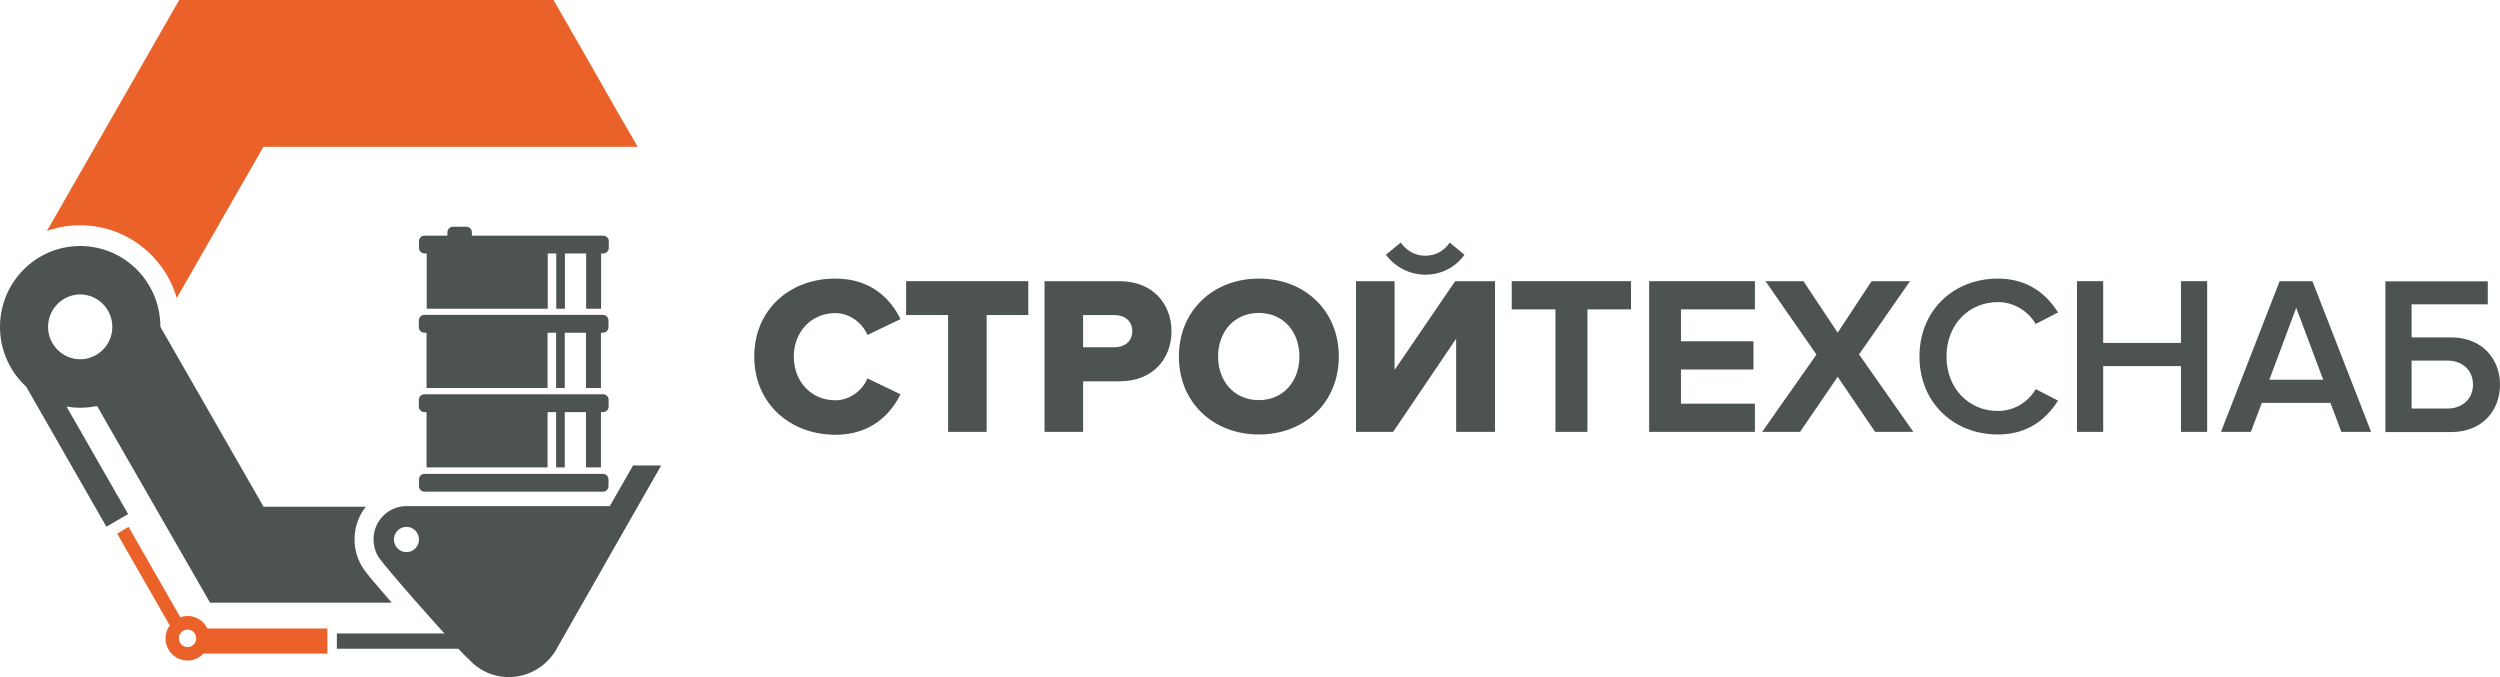 <svg width="240" height="65" viewBox="0 0 240 65" fill="none" xmlns="http://www.w3.org/2000/svg">
<g clip-path="url(#clip0_1_213)">
<path fill-rule="evenodd" clip-rule="evenodd" d="M32.339 62.277H35.163H48.694L49.728 60.815H36.552H32.339V62.277Z" fill="#4D5252"/>
<path fill-rule="evenodd" clip-rule="evenodd" d="M57.18 7.048L53.138 0H35.163H17.203L8.224 15.682L4.505 22.17C5.508 21.812 6.573 21.625 7.699 21.625C12.081 21.625 15.799 24.581 16.972 28.611L20.336 22.73L25.288 14.095H35.178H45.069H61.223L59.186 10.579L57.18 7.048Z" fill="#EA6229"/>
<path fill-rule="evenodd" clip-rule="evenodd" d="M48.849 65C47.29 65 45.902 64.316 44.945 63.227C44.76 63.227 36.891 54.436 36.274 53.378C36.012 52.912 35.857 52.367 35.857 51.776C35.857 50.018 37.277 48.587 39.02 48.587H58.538L60.775 44.682H63.475L58.029 54.219L57.998 54.281L53.493 62.184C52.613 63.849 50.87 65 48.849 65ZM40.224 51.792C40.224 51.123 39.684 50.578 39.02 50.578C38.357 50.578 37.817 51.123 37.817 51.792C37.817 52.461 38.357 53.005 39.02 53.005C39.684 53.005 40.224 52.461 40.224 51.792Z" fill="#4D5252"/>
<path fill-rule="evenodd" clip-rule="evenodd" d="M12.297 49.349L10.214 50.562L8.208 47.062L2.515 37.121C0.972 35.705 0 33.651 0 31.38C0 27.102 3.441 23.617 7.699 23.617C11.942 23.617 15.383 27.07 15.398 31.349H15.414L15.398 31.38L20.351 40.014L25.304 48.649H35.117C34.438 49.505 34.037 50.594 34.037 51.791C34.037 52.678 34.268 53.55 34.715 54.312C35.101 54.981 35.873 55.837 36.382 56.428C36.783 56.91 37.2 57.377 37.601 57.859H20.166L11.155 42.177L9.319 38.972C8.795 39.081 8.255 39.143 7.699 39.143C7.252 39.143 6.804 39.096 6.388 39.034L9.612 44.666L12.297 49.349ZM10.785 31.38C10.785 29.669 9.396 28.268 7.699 28.268C6.002 28.268 4.613 29.669 4.613 31.38C4.613 33.091 6.002 34.491 7.699 34.491C9.396 34.491 10.785 33.091 10.785 31.38Z" fill="#4D5252"/>
<path fill-rule="evenodd" clip-rule="evenodd" d="M19.518 62.76C19.132 63.164 18.592 63.413 18.006 63.413C16.833 63.413 15.892 62.464 15.892 61.282C15.892 60.815 16.046 60.379 16.293 60.037L11.248 51.231L12.343 50.578L17.311 59.259C17.527 59.181 17.759 59.135 18.006 59.135C18.839 59.135 19.564 59.617 19.904 60.333H31.429V62.744H19.518V62.76ZM18.839 61.282C18.839 60.815 18.469 60.442 18.006 60.442C17.543 60.442 17.173 60.815 17.173 61.282C17.173 61.748 17.543 62.122 18.006 62.122C18.469 62.122 18.839 61.748 18.839 61.282Z" fill="#EA6229"/>
<path fill-rule="evenodd" clip-rule="evenodd" d="M40.949 44.868H52.567V39.563H53.385V44.868H54.218V39.563H56.255V44.868H57.69V39.563H57.906C58.183 39.563 58.43 39.33 58.43 39.034V38.381C58.43 38.101 58.199 37.852 57.906 37.852H57.69H56.255H54.218H53.385H52.567H40.949H40.733C40.455 37.852 40.208 38.085 40.208 38.381V39.034C40.208 39.314 40.44 39.563 40.733 39.563H40.949V44.868ZM42.939 22.621H40.748C40.471 22.621 40.224 22.854 40.224 23.15V23.803C40.224 24.083 40.455 24.332 40.748 24.332H40.964V29.637H52.583V24.332H53.4V29.637H54.233V24.332H56.27V29.637H57.705V24.332H57.921C58.199 24.332 58.446 24.099 58.446 23.803V23.15C58.446 22.87 58.214 22.621 57.921 22.621H45.3V22.294C45.3 22.014 45.069 21.765 44.775 21.765H43.479C43.202 21.765 42.955 21.999 42.955 22.294V22.621H42.939ZM57.89 31.94C58.168 31.94 58.415 31.707 58.415 31.411V30.758C58.415 30.477 58.183 30.229 57.89 30.229H57.674H56.239H54.203H53.385H52.567H40.949H40.733C40.455 30.229 40.208 30.462 40.208 30.758V31.411C40.208 31.691 40.44 31.94 40.733 31.94H40.949V37.245H52.567V31.94H53.385V37.245H54.218V31.94H56.255V37.245H57.69V31.94H57.89ZM57.89 47.202C58.168 47.202 58.415 46.969 58.415 46.673V46.02C58.415 45.74 58.183 45.491 57.89 45.491H40.748C40.471 45.491 40.224 45.724 40.224 46.02V46.673C40.224 46.953 40.455 47.202 40.748 47.202H57.89Z" fill="#4D5252"/>
<path d="M72.409 34.227C72.409 29.762 75.772 26.744 80.185 26.744C83.657 26.744 85.508 28.72 86.449 30.633L83.271 32.158C82.793 31.006 81.574 30.057 80.201 30.057C77.855 30.057 76.204 31.878 76.204 34.242C76.204 36.607 77.855 38.428 80.201 38.428C81.574 38.428 82.808 37.478 83.271 36.327L86.449 37.852C85.524 39.719 83.657 41.741 80.185 41.741C75.757 41.71 72.409 38.676 72.409 34.227Z" fill="#4D5252"/>
<path d="M91.016 41.461V30.244H86.989V26.993H98.716V30.244H94.719V41.461H91.016Z" fill="#4D5252"/>
<path d="M100.274 41.461V26.993H107.464C110.689 26.993 112.463 29.186 112.463 31.816C112.463 34.414 110.704 36.607 107.464 36.607H103.977V41.461H100.274ZM108.698 31.8C108.698 30.804 107.973 30.244 106.97 30.244H103.977V33.34H106.97C107.958 33.34 108.698 32.78 108.698 31.8Z" fill="#4D5252"/>
<path d="M113.173 34.227C113.173 29.824 116.459 26.744 120.856 26.744C125.254 26.744 128.525 29.824 128.525 34.227C128.525 38.63 125.254 41.71 120.856 41.71C116.459 41.71 113.173 38.63 113.173 34.227ZM124.744 34.227C124.744 31.862 123.217 30.042 120.856 30.042C118.465 30.042 116.937 31.862 116.937 34.227C116.937 36.576 118.465 38.412 120.856 38.412C123.217 38.412 124.744 36.576 124.744 34.227Z" fill="#4D5252"/>
<path d="M130.176 41.461V26.993H133.879V35.518L139.695 26.993H143.522V41.461H139.788V32.516L133.74 41.461H130.176ZM136.841 26.37C135.313 26.37 133.94 25.639 133.045 24.457L134.465 23.29C135.005 24.021 135.792 24.55 136.825 24.55C137.813 24.55 138.631 24.099 139.171 23.29L140.59 24.457C139.742 25.639 138.384 26.37 136.841 26.37Z" fill="#4D5252"/>
<path d="M149.323 41.461V29.7H145.126V26.993H156.575V29.7H152.393V41.461H149.323Z" fill="#4D5252"/>
<path d="M158.318 41.461V26.993H168.471V29.7H161.373V32.764H168.332V35.472H161.373V38.754H168.471V41.461H158.318Z" fill="#4D5252"/>
<path d="M180.012 41.461L176.417 36.172L172.806 41.461H169.165L174.38 34.04L169.489 26.993H173.13L176.417 31.94L179.672 26.993H183.36L178.469 34.025L183.684 41.461H180.012Z" fill="#4D5252"/>
<path d="M184.27 34.227C184.27 29.777 187.556 26.744 191.799 26.744C194.7 26.744 196.49 28.268 197.57 29.995L195.425 31.1C194.731 29.902 193.358 29 191.815 29C188.976 29 186.862 31.193 186.862 34.227C186.862 37.261 188.976 39.454 191.815 39.454C193.358 39.454 194.746 38.568 195.425 37.354L197.57 38.459C196.474 40.201 194.7 41.71 191.799 41.71C187.572 41.71 184.27 38.676 184.27 34.227Z" fill="#4D5252"/>
<path d="M209.373 41.461V35.145H201.906V41.461H199.391V26.993H201.906V32.92H209.373V26.993H211.888V41.461H209.373Z" fill="#4D5252"/>
<path d="M224.771 41.461L223.722 38.676H217.134L216.085 41.461H213.215L218.847 26.993H221.994L227.626 41.461H224.771ZM220.436 29.544L217.859 36.452H223.028L220.436 29.544Z" fill="#4D5252"/>
<path d="M238.827 26.977V29.217H231.514V32.391H235.31C238.303 32.391 240 34.476 240 36.934C240 39.392 238.318 41.477 235.31 41.477H228.999V27.008H238.827V26.977ZM231.514 34.616V39.221H234.955C236.374 39.221 237.408 38.303 237.408 36.918C237.408 35.534 236.374 34.616 234.955 34.616H231.514Z" fill="#4D5252"/>
</g>
<defs>
<clipPath id="clip0_1_213">
<rect width="240" height="65" fill="white"/>
</clipPath>
</defs>
</svg>

